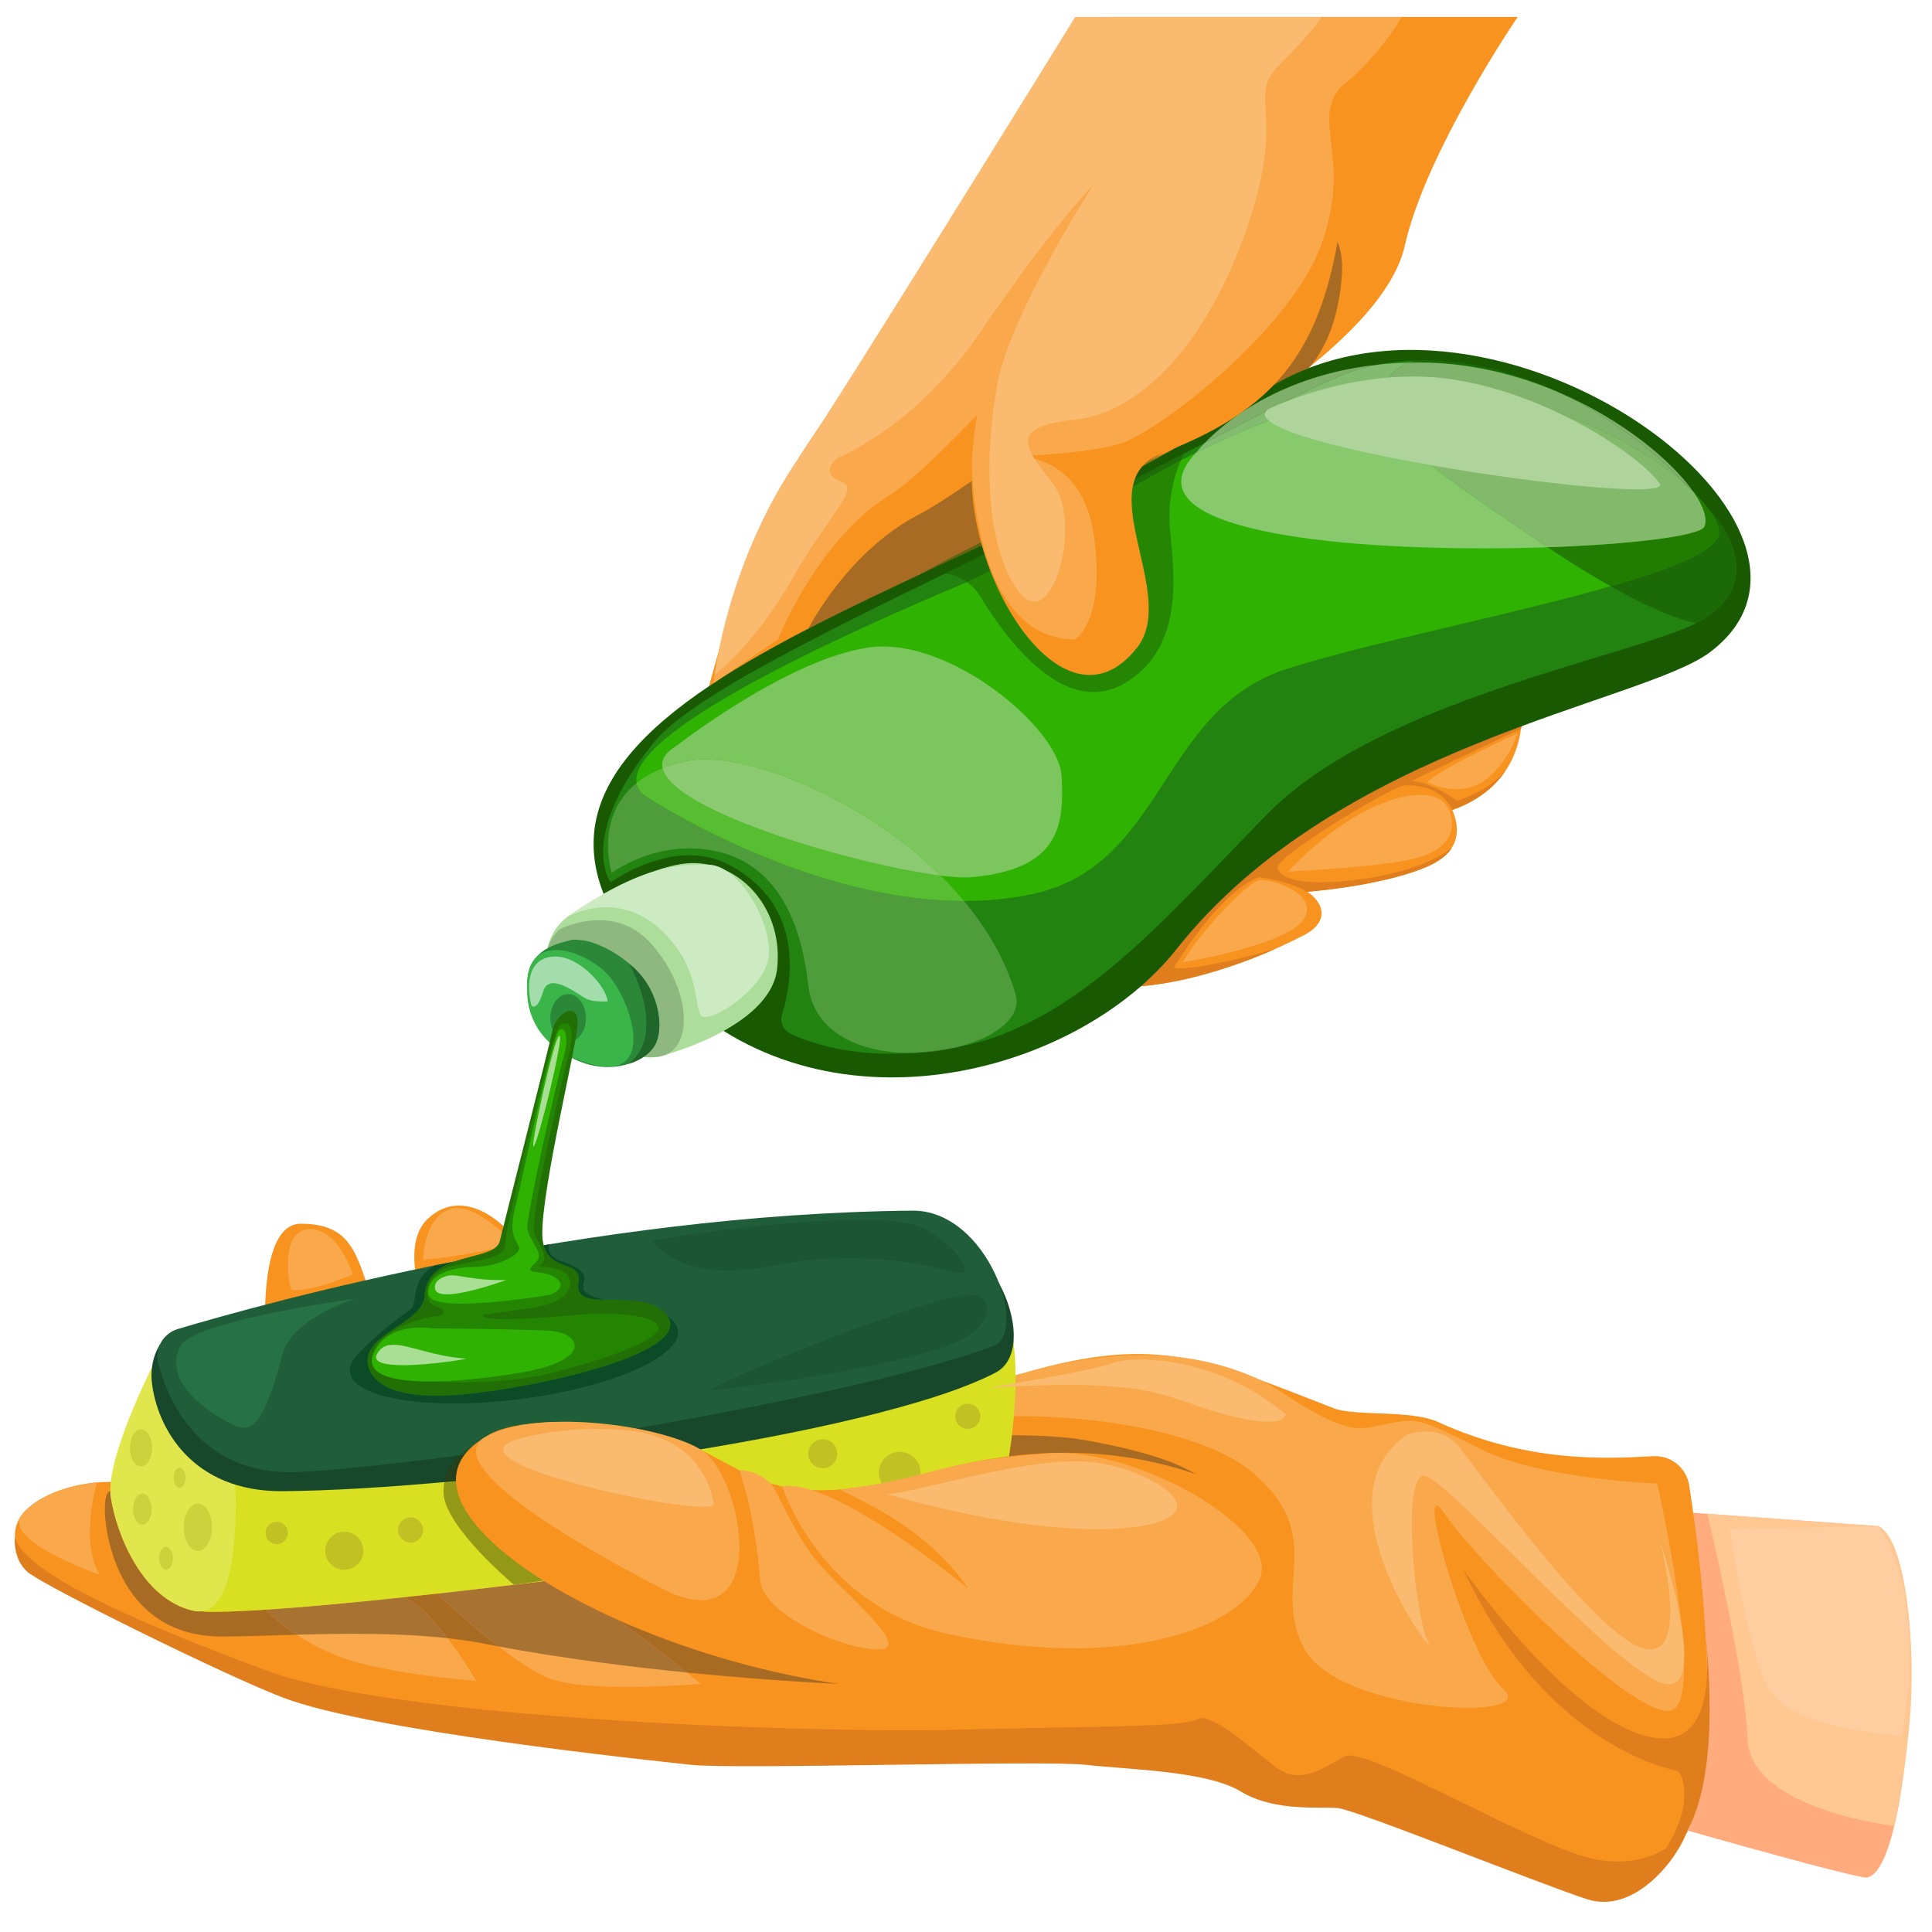 <svg xmlns="http://www.w3.org/2000/svg" xmlns:xlink="http://www.w3.org/1999/xlink" width="512" zoomAndPan="magnify" viewBox="0 0 384 384" height="512" preserveAspectRatio="xMidYMid meet" version="1.0"><defs><clipPath id="a8c41d6eaa"><path d="M 136 3.359 L 302 3.359 L 302 156 L 136 156 Z M 136 3.359 " clip-rule="nonzero"/></clipPath><clipPath id="20af0fdb5f"><path d="M 220.344 89.336 L 233.148 89.336 L 233.148 96.289 L 220.344 96.289 Z M 220.344 89.336 " clip-rule="nonzero"/></clipPath><clipPath id="6e7fbec544"><path d="M 220.414 96.215 C 223.238 94.59 225.957 93.012 228.52 91.508 C 230.258 90.688 231.809 89.957 233.121 89.34 C 229.027 91.688 224.77 93.977 220.414 96.215 " clip-rule="nonzero"/></clipPath><clipPath id="867dd1788f"><path d="M 141 3.359 L 279 3.359 L 279 136 L 141 136 Z M 141 3.359 " clip-rule="nonzero"/></clipPath><clipPath id="38c237c426"><path d="M 142 3.359 L 263 3.359 L 263 135 L 142 135 Z M 142 3.359 " clip-rule="nonzero"/></clipPath></defs><g clip-path="url(#a8c41d6eaa)"><path fill="#f7931e" d="M 136.414 155.625 C 136.414 155.625 142.188 126.426 150.488 107.66 C 158.789 88.895 183.332 56.414 196.324 36.93 C 209.316 17.441 219.57 3.367 219.57 3.367 L 301.652 3.367 C 301.652 3.367 283.422 30.074 279.211 48.836 C 275 67.602 239.27 87.453 232.773 91.062 C 226.277 94.672 136.414 155.625 136.414 155.625 " fill-opacity="1" fill-rule="nonzero"/></g><path fill="#f7931e" d="M 208.957 195.355 C 208.957 195.355 229.605 201.07 259.121 185.906 C 268.453 181.113 257.918 172.258 244.508 174.789 C 238.871 175.855 208.957 195.355 208.957 195.355 " fill-opacity="1" fill-rule="nonzero"/><path fill="#aa9072" d="M 259.941 73.23 C 260.086 73.113 260.227 73 260.371 72.887 C 260.293 72.977 260.219 73.066 260.141 73.152 C 260.074 73.18 260.008 73.203 259.941 73.23 " fill-opacity="1" fill-rule="nonzero"/><path fill="#a86b23" d="M 160.652 124.949 C 160.695 124.863 168.57 109.449 182.668 102.25 C 196.805 95.031 258.695 45.473 258.695 45.473 C 258.695 45.473 259.781 45.035 261.156 45.035 C 264.129 45.035 268.457 47.062 266.035 59.906 C 264.898 65.914 262.758 70.047 260.371 72.887 C 260.227 73 260.086 73.117 259.941 73.23 C 256.172 74.703 252.543 76.648 249.121 79.121 C 249.121 79.121 240.535 84.461 228.52 91.508 C 215.297 97.758 191.43 109.176 182.594 114.277 C 174.996 117.828 167.586 121.359 160.652 124.949 " fill-opacity="1" fill-rule="nonzero"/><path fill="#f7931e" d="M 285.707 156.383 C 285.707 156.383 296.258 167.797 282.461 172.738 C 261.641 180.199 233.855 177.07 233.855 177.07 C 233.855 177.07 257.195 166.246 269.949 159.75 C 282.699 153.254 285.707 156.383 285.707 156.383 " fill-opacity="1" fill-rule="nonzero"/><path fill="#f7931e" d="M 302.43 141.703 C 302.43 141.703 304.352 162.879 275.723 162.875 C 257.117 162.875 255.992 158.066 255.992 158.066 C 255.992 158.066 283.902 136.652 302.43 141.703 " fill-opacity="1" fill-rule="nonzero"/><path fill="#e07e1e" d="M 231.441 195.375 C 231.441 195.375 241.617 177.242 250.367 174.344 C 250.367 174.344 256.812 175.293 259.77 177.25 C 259.77 177.25 285.016 175.27 288.586 168.445 C 288.586 168.445 283.508 173.27 268.863 174.953 C 258.758 176.117 254.516 174.695 253.887 172.531 C 253.258 170.363 276.934 156.125 279.227 156.094 C 281.512 156.066 286.516 156.379 288.652 160.98 C 288.652 160.98 295.492 158.945 299.34 153.055 C 299.34 153.055 296.637 156.832 289.562 159.18 C 289.562 159.18 285.062 155.629 280.613 155.176 L 302.309 144.809 C 302.309 144.809 302.934 143.301 302.453 142.758 C 301.977 142.215 242.246 164.25 225.645 196.168 C 225.645 196.168 228.844 195.852 231.441 195.375 " fill-opacity="1" fill-rule="nonzero"/><path fill="#185901" d="M 249.121 79.121 C 193.18 119.57 76.281 139.059 133.223 196.41 C 163.457 226.863 213.805 213.984 233.855 188.637 C 266.031 147.961 326.422 139.672 339.809 129.676 C 373.637 104.414 293.727 46.867 249.121 79.121 " fill-opacity="1" fill-rule="nonzero"/><path fill="#ffab7e" d="M 373.406 303.34 L 303.75 298.316 L 285.828 349.57 C 285.828 349.57 361.379 371.703 370.52 373.148 C 379.664 374.594 383.992 309.559 373.406 303.34 " fill-opacity="1" fill-rule="nonzero"/><path fill="#f7931e" d="M 53.48 275.469 C 53.48 275.469 49.305 243.223 59.82 243.223 C 78.445 243.223 65.848 264.328 92.25 280.547 C 121.535 298.539 57.602 292.059 53.48 275.469 " fill-opacity="1" fill-rule="nonzero"/><path fill="#f7931e" d="M 88.238 269.113 C 88.238 269.113 77.406 249.27 85.102 242.168 C 92.715 235.145 102.652 243.918 106.531 252.832 C 110.406 261.75 122.422 269.113 122.422 269.113 C 122.422 269.113 107.039 282.656 88.238 269.113 " fill-opacity="1" fill-rule="nonzero"/><path fill="#f7931e" d="M 145.074 275.09 C 145.074 275.09 185.32 278.191 203.543 272.887 C 230.609 265.004 240.773 270.539 265.105 279.906 C 269.395 281.559 280.344 280.141 285.828 282.641 C 303.508 290.715 318.906 289.98 328.566 289.426 C 332.086 289.223 335.188 291.723 335.738 295.207 C 338.848 315.023 346.566 376.727 321.438 373.172 C 302.016 370.426 288.75 363.086 270.547 356.418 C 266.75 355.027 257.43 355.301 253.707 354.246 C 246.309 352.145 238.887 347.168 231.816 347.422 C 204.129 348.41 97.336 339.969 83.988 332.324 C 70.641 324.68 145.074 275.09 145.074 275.09 " fill-opacity="1" fill-rule="nonzero"/><path fill="#f7931e" d="M 6.738 311.414 C 2.863 309.406 1.734 304.352 4.445 300.934 C 7.02 297.688 15.09 293.301 27.18 294.855 C 53.133 298.195 60.586 302.895 116.621 288.078 C 172.652 273.266 215.23 344.93 195.324 346.352 C 154.812 349.246 73.617 344.52 40.316 329.121 C 27.816 323.34 13.293 314.816 6.738 311.414 " fill-opacity="1" fill-rule="nonzero"/><path fill="#f9a94b" d="M 86.73 316.609 C 86.73 316.609 101.523 330.809 109.465 333.691 C 117.406 336.574 139.281 334.668 139.281 334.668 C 139.281 334.668 114.48 313.965 106.199 313.004 C 97.918 312.039 86.73 316.609 86.73 316.609 " fill-opacity="1" fill-rule="nonzero"/><path fill="#f9a94b" d="M 52.77 319.934 C 52.77 319.934 58.66 326.234 68.426 329.602 C 78.188 332.973 94.613 334.051 94.613 334.051 C 94.613 334.051 86.129 319.258 80.008 317.484 C 76.273 316.402 52.77 319.934 52.77 319.934 " fill-opacity="1" fill-rule="nonzero"/><path fill="#f9a94b" d="M 187.832 275.387 C 188.598 275.086 194.141 275.539 203.07 273.016 C 218.594 268.621 235.363 267.094 250.793 274.422 C 255.008 276.422 261.008 281.672 267.961 283.562 C 272.469 284.793 277.355 281.574 282.34 282.641 C 285.031 283.219 292.035 286.855 294.488 288.102 C 306.098 293.996 329.375 294.855 329.375 294.855 C 329.375 294.855 338.699 335.617 332.715 339.707 C 326.73 343.797 293.285 310.113 287.031 300.73 C 280.773 291.348 291.363 329.207 298.82 335.746 C 306.281 342.281 266.301 340.469 259.324 327.828 C 252.348 315.191 264.262 305.543 248.82 292.551 C 239.668 284.852 215.574 279.559 186.941 282.086 C 176.836 282.977 187.832 275.387 187.832 275.387 " fill-opacity="1" fill-rule="nonzero"/><path fill="#a86b23" d="M 195.414 325.848 C 191.598 319.109 185.688 311.648 178.172 305.027 C 190.215 303.344 197.906 302.223 197.906 302.223 C 197.906 302.223 199.977 294.656 201.121 285.242 C 207.195 285.324 211.992 285.609 215.09 286.148 C 270.469 295.766 228.238 314.691 195.414 325.848 " fill-opacity="1" fill-rule="nonzero"/><path fill="#a86b23" d="M 166.469 334.668 C 166.469 334.668 153.656 334.137 136.539 332.43 C 130.828 327.828 117.547 317.473 109.688 314.074 C 134.926 310.988 160.984 307.434 178.172 305.027 C 185.688 311.648 191.598 319.109 195.414 325.848 C 179.891 331.129 166.469 334.668 166.469 334.668 M 99.062 327.234 C 98.156 327.066 97.254 326.895 96.355 326.715 C 94 326.25 91.531 325.887 88.988 325.609 C 86.211 321.949 82.855 318.309 80.008 317.484 C 82.25 317.246 84.543 317 86.867 316.742 C 87.793 317.621 93.25 322.758 99.062 327.234 M 44.137 325.273 C 24.066 325.273 21.113 305.719 20.867 301.031 C 20.633 296.562 21.809 296.336 21.922 296.324 C 21.93 296.781 21.961 297.215 22.023 297.613 C 23.176 305.07 28.305 317.887 38.418 320.152 C 38.812 320.242 39.188 320.285 39.547 320.285 C 39.719 320.285 39.883 320.273 40.047 320.258 C 40.629 320.336 41.238 320.379 41.875 320.379 C 41.895 320.379 41.91 320.379 41.93 320.379 C 44.852 320.367 48.52 320.211 52.77 319.934 C 52.777 319.941 54.988 322.305 58.945 324.91 C 53.375 325.059 48.305 325.254 44.262 325.273 C 44.219 325.273 44.18 325.273 44.137 325.273 " fill-opacity="1" fill-rule="nonzero"/><path fill="#a87233" d="M 136.539 332.43 C 125.117 331.285 111.785 329.621 99.062 327.234 C 93.25 322.758 87.793 317.621 86.867 316.742 C 94.207 315.93 101.91 315.023 109.688 314.074 C 117.547 317.473 130.828 327.828 136.539 332.43 " fill-opacity="1" fill-rule="nonzero"/><path fill="#a87233" d="M 88.988 325.605 C 82.945 324.938 76.492 324.73 70.219 324.73 C 66.344 324.73 62.539 324.812 58.945 324.91 C 54.988 322.305 52.777 319.941 52.77 319.934 C 60.305 319.445 69.676 318.578 80.008 317.484 C 82.855 318.309 86.211 321.949 88.988 325.605 " fill-opacity="1" fill-rule="nonzero"/><path fill="#d9e021" d="M 197.906 302.223 C 197.906 302.223 210.801 255.168 190.004 249.77 C 124.508 232.77 29.738 277.355 29.738 277.355 C 29.738 277.355 21.395 320.453 41.93 320.379 C 74.27 320.262 197.906 302.223 197.906 302.223 " fill-opacity="1" fill-rule="nonzero"/><path fill="#e1e64d" d="M 30.195 271.785 C 30.195 271.785 20.867 290.16 22.02 297.613 C 23.176 305.07 28.301 317.887 38.418 320.152 C 48.531 322.418 46.73 294.508 46.73 294.508 C 46.73 294.508 30.488 284.07 30.195 271.785 " fill-opacity="1" fill-rule="nonzero"/><path fill="#18482c" d="M 31.77 267.277 C 31.77 267.277 106.492 244.391 182.477 243.676 C 197.363 243.535 207.172 267.988 197.852 272.836 C 173.508 285.504 93.309 296.113 56.145 296.383 C 38.098 296.512 31.199 283.695 30.188 274.777 C 29.672 270.234 31.77 267.277 31.77 267.277 " fill-opacity="1" fill-rule="nonzero"/><path fill="#1f5e39" d="M 31.473 271.113 C 30.656 268.125 32.371 265.035 35.336 264.152 C 53.199 258.824 116.91 241.23 181.359 240.625 C 196.246 240.48 204.68 264.793 197.352 267.566 C 171.688 277.277 94.734 290.383 60.082 292.543 C 40.445 293.766 33.707 279.316 31.473 271.113 " fill-opacity="1" fill-rule="nonzero"/><path fill="#939816" d="M 102.148 314.98 C 102.148 314.98 88.535 303.617 88.172 296.871 C 88.129 296.047 88.184 295.285 88.316 294.574 C 92.48 294.199 96.777 293.77 101.148 293.289 L 123.301 312.012 L 102.148 314.98 " fill-opacity="1" fill-rule="nonzero"/><path fill="#25411c" d="M 88.316 294.574 C 88.754 292.184 90.051 290.441 91.301 289.258 C 92.742 289.066 94.203 288.871 95.676 288.664 L 101.148 293.289 C 96.777 293.77 92.48 294.199 88.316 294.574 " fill-opacity="1" fill-rule="nonzero"/><path fill="#294e24" d="M 91.301 289.262 C 92.719 287.926 94.078 287.316 94.078 287.316 L 95.676 288.664 C 94.203 288.871 92.742 289.066 91.301 289.262 " fill-opacity="1" fill-rule="nonzero"/><path fill="#f7931e" d="M 96.805 285.422 C 96.805 285.422 102.32 280.879 122.676 283.41 C 150.551 286.879 144.965 303.586 185.836 292.379 C 226.707 281.176 250.793 299.477 250.793 299.477 C 250.793 299.477 201.973 335.383 200.008 335.609 C 143.449 342.051 68.496 301.59 96.805 285.422 " fill-opacity="1" fill-rule="nonzero"/><path fill="#c1c123" d="M 72.215 308.223 C 72.215 310.316 70.516 312.012 68.426 312.012 C 66.332 312.012 64.633 310.316 64.633 308.223 C 64.633 306.129 66.332 304.434 68.426 304.434 C 70.516 304.434 72.215 306.129 72.215 308.223 " fill-opacity="1" fill-rule="nonzero"/><path fill="#c1c123" d="M 84.102 304.094 C 84.102 305.477 82.984 306.594 81.602 306.594 C 80.219 306.594 79.102 305.477 79.102 304.094 C 79.102 302.715 80.219 301.594 81.602 301.594 C 82.984 301.594 84.102 302.715 84.102 304.094 " fill-opacity="1" fill-rule="nonzero"/><path fill="#c1c123" d="M 194.855 281.5 C 194.855 282.883 193.734 284.004 192.352 284.004 C 190.973 284.004 189.852 282.883 189.852 281.5 C 189.852 280.121 190.973 279 192.352 279 C 193.734 279 194.855 280.121 194.855 281.5 " fill-opacity="1" fill-rule="nonzero"/><path fill="#c1c123" d="M 182.965 292.723 C 182.965 295.016 181.109 296.875 178.816 296.875 C 176.527 296.875 174.668 295.016 174.668 292.723 C 174.668 290.434 176.527 288.574 178.816 288.574 C 181.109 288.574 182.965 290.434 182.965 292.723 " fill-opacity="1" fill-rule="nonzero"/><path fill="#c1c123" d="M 166.406 288.941 C 166.406 290.531 165.121 291.82 163.531 291.82 C 161.941 291.82 160.652 290.531 160.652 288.941 C 160.652 287.352 161.941 286.062 163.531 286.062 C 165.121 286.062 166.406 287.352 166.406 288.941 " fill-opacity="1" fill-rule="nonzero"/><path fill="#c1c123" d="M 57.219 304.688 C 57.219 305.914 56.223 306.91 54.996 306.91 C 53.766 306.91 52.77 305.914 52.77 304.688 C 52.77 303.457 53.766 302.461 54.996 302.461 C 56.223 302.461 57.219 303.457 57.219 304.688 " fill-opacity="1" fill-rule="nonzero"/><path fill="#f9a94b" d="M 133.285 316.609 C 133.285 316.609 83.754 292.141 96.805 285.422 C 107.949 279.684 132.805 283.648 139.695 288.395 C 147.629 293.859 153.258 325.031 133.285 316.609 " fill-opacity="1" fill-rule="nonzero"/><path fill="#f9a94b" d="M 155.496 295.438 C 155.496 295.438 162.879 319.258 188.504 324.789 C 221.82 331.984 245.168 324.309 250.219 314.203 C 255.27 304.102 225.801 287.629 208.59 288.848 C 185.137 290.508 185.137 293.965 167.43 295.961 C 165.164 296.215 182.609 301.211 192.473 315.77 C 192.473 315.77 165.688 293.594 155.496 295.438 " fill-opacity="1" fill-rule="nonzero"/><path fill="#f9a94b" d="M 57.938 256.395 C 57.578 256.355 55.32 244.758 61.273 244.305 C 67.23 243.855 70.117 253.328 70.117 253.328 C 70.117 253.328 61.906 256.844 57.938 256.395 " fill-opacity="1" fill-rule="nonzero"/><path fill="#f9a94b" d="M 84.102 250.359 C 84.102 250.359 84.102 242.5 89.156 240.426 C 94.207 238.352 102.383 247.363 102.383 247.363 C 102.383 247.363 90.961 249.922 84.102 250.359 " fill-opacity="1" fill-rule="nonzero"/><path fill="#f9a94b" d="M 19.844 313 C 19.844 313 -0.004 306.184 4.445 300.934 C 8.895 295.68 17.859 294.75 19.277 294.656 C 19.277 294.656 15.754 306.266 19.844 313 " fill-opacity="1" fill-rule="nonzero"/><path fill="#faba6f" d="M 101.629 286.477 C 101.629 286.477 111.059 282.957 124.867 284.312 C 138.672 285.664 141.469 295.859 141.828 298.926 C 142.188 301.996 90.211 291.438 101.629 286.477 " fill-opacity="1" fill-rule="nonzero"/><path fill="#f9a94b" d="M 146.957 292.23 C 146.957 292.23 150.129 300.973 151.09 314.086 C 151.602 321.047 168.414 328.223 174.91 327.828 C 181.406 327.438 167.168 316.23 162.16 310.039 C 157.828 304.684 153.703 294.992 153.258 294.855 C 152.812 294.719 150.91 292.23 146.957 292.23 " fill-opacity="1" fill-rule="nonzero"/><path fill="#faba6f" d="M 176.266 296.941 C 176.266 296.941 205.004 305.703 224.473 303.617 C 243.945 301.535 229.32 292.133 217.258 290.629 C 205.191 289.121 181.293 296.941 176.266 296.941 " fill-opacity="1" fill-rule="nonzero"/><path fill="#faba6f" d="M 279.691 285.156 C 279.691 285.156 286.008 282.688 289.977 287.559 C 293.945 292.434 316.863 324.898 326.609 327.613 C 336.355 330.324 329.855 306.07 329.855 306.07 C 329.855 306.07 340.145 336.488 330.938 334.668 C 321.738 332.852 288.172 294.418 283.301 293.336 C 278.426 292.25 281.137 321.121 283.84 326.355 C 286.551 331.586 260.746 297.906 279.691 285.156 " fill-opacity="1" fill-rule="nonzero"/><path fill="#faba6f" d="M 196.504 275.832 C 196.504 275.832 216.539 272.574 221.043 270.957 C 225.555 269.34 241.617 269.516 255.512 281.062 C 255.512 281.062 255.871 284.492 243.242 281.062 C 230.609 277.637 230.059 273.812 196.504 275.832 " fill-opacity="1" fill-rule="nonzero"/><path fill="#e07e1e" d="M 2.957 305.398 C 2.957 305.398 2.398 309.805 5.527 312.484 C 8.656 315.168 44.238 332.785 56.113 337.363 C 73.438 344.039 128.473 349.812 137.375 350.773 C 146.277 351.734 207.152 349.812 215.812 350.773 C 224.477 351.734 239.871 351.977 246.609 356.066 C 253.348 360.156 262.25 359.047 265.859 359.363 C 269.465 359.676 305.797 374.352 315.422 377.48 C 325.047 380.605 333.613 369.188 335.367 363.832 C 335.367 363.832 327.934 373.871 312.777 368.336 C 297.617 362.805 271.152 347.164 267.301 349.09 C 263.453 351.016 258.641 355.105 253.586 351.254 C 248.535 347.406 240.594 340.098 237.949 341.707 C 235.301 343.316 218.219 343.074 189.828 343.797 C 161.438 344.52 78.668 341.707 52.914 332.008 C 41.168 327.586 4.48 314.156 2.957 305.398 " fill-opacity="1" fill-rule="nonzero"/><path fill="#228310" d="M 341.887 103.934 C 341.887 103.934 352.812 117.812 334.719 124.949 C 316.625 132.082 272.688 140.602 251.902 161.793 C 231.117 182.984 213.848 203.758 190.086 208.168 C 172.582 211.422 161.602 207.625 157.039 205.402 C 155.656 204.73 154.969 203.152 155.426 201.684 C 157.266 195.754 160.363 179.992 144.836 171.855 C 133.957 166.152 121.375 175.387 121.375 175.387 C 121.375 175.387 114.562 166.516 129.918 147.598 C 138.219 137.375 171.281 122.18 203.719 106.219 C 230.379 93.102 255.18 79.418 266.031 74.84 C 286.188 66.332 318.309 74.34 341.887 103.934 " fill-opacity="1" fill-rule="nonzero"/><path fill="#2fb202" d="M 127.934 157.988 C 127.934 157.988 168.879 185.379 205.113 177.723 C 231.496 172.148 230.492 141.223 255.512 133.043 C 280.535 124.863 342.594 114.758 341.652 105.617 C 340.719 96.473 308.957 73.617 274.457 77.949 C 239.957 82.281 211.762 107.477 190.73 116.324 C 168.66 125.605 117.137 148.52 127.934 157.988 " fill-opacity="1" fill-rule="nonzero"/><g clip-path="url(#20af0fdb5f)"><g clip-path="url(#6e7fbec544)"><path fill="#8a7710" d="M 220.414 89.34 L 233.121 89.34 L 233.121 96.215 L 220.414 96.215 " fill-opacity="1" fill-rule="nonzero"/></g></g><path fill="#616212" d="M 182.594 114.277 C 191.43 109.176 215.293 97.758 228.52 91.508 C 225.957 93.012 223.238 94.59 220.414 96.215 C 208.172 102.508 195.129 108.418 182.594 114.277 " fill-opacity="1" fill-rule="nonzero"/><path fill="#185901" d="M 182.594 114.277 C 195.129 108.418 208.172 102.508 220.414 96.215 C 224.77 93.977 229.027 91.688 233.121 89.34 C 235.949 88.008 237.652 87.215 237.652 87.215 C 236.887 87.797 236.098 88.805 235.371 90.137 C 225.742 95.121 214.895 100.719 203.723 106.219 C 198.402 108.836 193.066 111.434 187.824 113.992 C 187.176 113.895 186.551 113.859 185.973 113.859 C 184.016 113.859 182.594 114.277 182.594 114.277 " fill-opacity="1" fill-rule="nonzero"/><path fill="#1d6e09" d="M 192.195 115.684 C 190.785 114.688 189.25 114.199 187.824 113.988 C 193.066 111.434 198.402 108.836 203.723 106.219 C 214.895 100.723 225.742 95.125 235.371 90.137 C 235.137 90.57 234.91 91.035 234.688 91.531 C 218.383 100.082 204.168 110.316 192.195 115.684 " fill-opacity="1" fill-rule="nonzero"/><path fill="#248602" d="M 217.363 137.551 C 207.23 137.551 198.293 124.23 194.879 118.605 C 194.105 117.332 193.184 116.383 192.199 115.684 C 204.168 110.316 218.383 100.082 234.688 91.531 C 233.191 94.914 232.152 99.688 232.512 104.652 C 233.094 112.594 236.023 128.473 223.512 135.812 C 221.438 137.027 219.379 137.551 217.363 137.551 " fill-opacity="1" fill-rule="nonzero"/><path fill="#7cc65e" d="M 191.848 174.395 C 190.531 174.395 188.875 174.27 186.961 174.031 C 172.426 159.676 151.812 150.93 140.094 150.93 C 138.773 150.93 137.566 151.043 136.496 151.27 C 134.699 151.648 133.105 152.129 131.688 152.691 C 131.336 151.125 132.141 149.625 134.43 148.258 C 134.43 148.258 156.383 131.117 172.504 128.711 C 173.473 128.566 174.461 128.5 175.465 128.5 C 191.176 128.5 210.547 145.395 211 154.215 C 211.484 163.598 211.02 172.738 193.156 174.344 C 192.766 174.379 192.328 174.395 191.848 174.395 " fill-opacity="1" fill-rule="nonzero"/><path fill="#185901" d="M 340.562 124.273 C 339.625 124.273 338.496 124.156 337.145 123.867 C 351.785 116.504 341.887 103.93 341.887 103.93 C 341.094 102.934 340.289 101.957 339.473 101.008 C 338.688 99.961 337.707 98.855 336.547 97.715 C 332.227 91.535 322.465 83.379 309.711 77.938 C 300.527 73.668 291.336 71.633 282.93 71.633 C 282.469 71.633 282.012 71.637 281.555 71.652 C 282.664 71.406 283.879 71.293 285.191 71.293 C 291.27 71.293 299.445 73.707 309.105 76.625 C 326.43 81.859 354.504 110.547 345.156 121.914 C 345.156 121.914 344.746 124.273 340.562 124.273 " fill-opacity="1" fill-rule="nonzero"/><path fill="#1c6907" d="M 337.145 123.867 C 333.434 123.074 328.02 120.992 320.117 116.531 C 332.887 112.859 342.02 109.164 341.656 105.617 C 341.52 104.316 340.766 102.742 339.469 101.012 C 340.285 101.961 341.09 102.934 341.887 103.934 C 341.887 103.934 351.781 116.504 337.145 123.867 M 309.711 77.941 C 301.605 74.48 292.289 72.117 282.398 72.055 C 282.234 72.055 282.074 72.055 281.91 72.055 C 281.297 72.055 280.684 72.062 280.086 72.074 C 280.555 71.906 281.043 71.766 281.555 71.652 C 282.012 71.641 282.469 71.633 282.926 71.633 C 291.332 71.633 300.523 73.672 309.711 77.941 " fill-opacity="1" fill-rule="nonzero"/><path fill="#217c01" d="M 320.117 116.531 C 316.488 114.48 312.336 111.93 307.586 108.773 C 324.551 108.184 337.98 106.496 338.762 104.656 C 339.41 103.113 338.59 100.637 336.547 97.715 C 337.707 98.852 338.688 99.961 339.473 101.012 C 340.766 102.742 341.523 104.316 341.656 105.617 C 342.02 109.164 332.891 112.859 320.117 116.531 " fill-opacity="1" fill-rule="nonzero"/><path fill="#80ae6b" d="M 239.465 88.02 C 243.25 84.086 254.246 74.602 273.859 72.48 C 271.098 73.016 268.477 73.809 266.031 74.836 C 260.387 77.219 250.965 82.07 239.465 88.02 " fill-opacity="1" fill-rule="nonzero"/><path fill="#83bb70" d="M 237.719 89.98 C 237.793 89.898 237.867 89.816 237.949 89.738 C 237.949 89.738 238.445 89.082 239.465 88.02 C 250.961 82.07 260.387 77.223 266.031 74.84 C 268.477 73.805 271.098 73.016 273.859 72.48 C 275.844 72.266 277.922 72.125 280.086 72.078 C 277.844 72.895 276.125 74.402 275 76.805 C 274.828 77.176 274.695 77.551 274.605 77.93 C 274.559 77.938 274.508 77.941 274.457 77.949 C 261.273 79.605 249.012 84.305 237.719 89.98 " fill-opacity="1" fill-rule="nonzero"/><path fill="#87c96c" d="M 294.664 108.996 C 261.469 108.996 223.895 104.566 237.715 89.977 C 249.012 84.305 261.273 79.605 274.453 77.949 C 274.508 77.945 274.555 77.938 274.605 77.93 C 272.762 85.727 288.145 95.539 304.594 106.758 C 305.617 107.457 306.609 108.129 307.586 108.773 C 303.445 108.918 299.09 108.996 294.664 108.996 " fill-opacity="1" fill-rule="nonzero"/><path fill="#80ae6b" d="M 336.547 97.715 C 336.453 97.625 336.359 97.531 336.266 97.441 C 327.938 88.613 318.828 82.176 309.711 77.938 C 322.465 83.379 332.23 91.535 336.547 97.715 " fill-opacity="1" fill-rule="nonzero"/><path fill="#81b36d" d="M 336.262 97.441 C 326.84 88.375 306.195 77.41 283.188 77.41 C 280.355 77.41 277.496 77.574 274.605 77.93 C 274.695 77.551 274.828 77.176 275 76.809 C 276.125 74.402 277.848 72.895 280.086 72.074 C 280.688 72.062 281.297 72.055 281.91 72.055 C 282.074 72.055 282.234 72.055 282.398 72.055 C 292.289 72.117 301.605 74.48 309.711 77.941 C 318.832 82.176 327.938 88.609 336.262 97.441 " fill-opacity="1" fill-rule="nonzero"/><path fill="#83b96b" d="M 307.586 108.773 C 306.613 108.125 305.617 107.457 304.594 106.758 C 288.148 95.539 272.762 85.727 274.605 77.93 C 277.492 77.574 280.355 77.406 283.188 77.406 C 306.199 77.406 326.84 88.375 336.262 97.441 C 336.359 97.531 336.453 97.625 336.547 97.715 C 338.586 100.637 339.41 103.113 338.762 104.652 C 337.98 106.496 324.551 108.18 307.586 108.773 " fill-opacity="1" fill-rule="nonzero"/><path fill="#f7931e" d="M 226.008 43.066 C 226.008 43.066 196.504 67.848 193.438 90.219 C 190.367 112.594 211.121 147.719 226.008 128.711 C 234.395 118.008 216.113 95.832 230.945 90.082 C 250.93 82.332 261.285 72.418 265.617 49.32 C 269.949 26.223 239.332 30.074 226.008 43.066 " fill-opacity="1" fill-rule="nonzero"/><path fill="#e07e1e" d="M 290.879 312.012 C 290.879 312.012 304.234 331.008 317.227 340.051 C 330.219 349.09 341.25 348.711 339.031 325.664 C 339.031 325.664 342.32 351.512 335.367 363.832 C 335.367 363.832 336.25 364.168 331.066 367.457 C 331.066 367.457 334.348 362.621 334.719 357.93 C 335.09 353.238 333.469 351.977 333.469 351.977 C 333.469 351.977 307.664 348.012 290.879 312.012 " fill-opacity="1" fill-rule="nonzero"/><path fill="#ffc792" d="M 339.328 300.883 C 339.328 300.883 346.805 331.766 347.352 345.723 C 347.902 359.676 376.516 362.918 376.516 362.918 C 376.516 362.918 378.633 353.406 379.602 341.707 C 380.836 326.812 378.867 306.191 373.406 303.34 L 339.328 300.883 " fill-opacity="1" fill-rule="nonzero"/><g clip-path="url(#867dd1788f)"><path fill="#f9a94b" d="M 154.594 127.086 C 154.594 127.086 162.641 107.059 176.836 98.398 C 191.031 89.738 239.148 29.832 254.789 24.059 C 270.43 18.285 278.609 3.367 278.609 3.367 L 219.57 3.367 C 219.57 3.367 187.324 49.441 175.805 66.52 C 164.281 83.598 146.758 102.25 141.785 135.809 L 154.594 127.086 " fill-opacity="1" fill-rule="nonzero"/></g><path fill="#f9a94b" d="M 213.699 127.086 C 213.699 127.086 219.781 123.539 217.438 106.578 C 215.09 89.617 201.375 90.699 201.375 90.699 C 201.375 90.699 215.453 90.34 222.672 88.172 C 229.887 86.008 256.477 65.797 262.668 48.477 C 268.863 31.152 260.328 23.852 266.742 17.027 C 266.742 17.027 226.641 25.02 211.844 41.621 C 197.047 58.219 192.875 86.23 193.172 93.195 C 193.465 100.164 195.703 127.023 213.699 127.086 " fill-opacity="1" fill-rule="nonzero"/><g clip-path="url(#38c237c426)"><path fill="#faba6f" d="M 167.09 90.699 C 167.09 90.699 182.246 84.711 195.242 65.438 C 208.234 46.168 217.438 36.543 217.438 36.543 C 217.438 36.543 200.914 62.117 198.258 76.23 C 195.602 90.34 195.789 108.648 202.457 117.539 C 209.129 126.426 215.289 103.691 209.234 96.113 C 203.18 88.535 200.754 84.762 213.699 83.398 C 226.641 82.039 239.992 68.301 247.934 45.035 C 255.875 21.773 247.57 19.605 254.43 12.75 C 261.285 5.895 262.672 3.367 262.672 3.367 L 213.699 3.367 C 213.699 3.367 166.578 79.691 159.062 90.527 C 144.578 111.398 142.051 134.156 142.051 134.156 C 142.051 134.156 150.488 127.512 157.348 115.238 C 164.203 102.969 171.242 96.957 167.27 95.75 C 163.301 94.551 165.145 91.613 167.09 90.699 " fill-opacity="1" fill-rule="nonzero"/></g><path fill="#f9a94b" d="M 255.992 173.219 C 255.992 173.219 263.09 165.398 271.633 161.07 C 280.176 156.738 286.652 157.164 288.105 161.16 C 289.562 165.16 288.02 169.492 279.227 171.055 C 270.43 172.621 255.992 173.219 255.992 173.219 " fill-opacity="1" fill-rule="nonzero"/><path fill="#0b4c27" d="M 90.23 278.953 C 78.523 278.953 70.043 276.629 69.547 272.727 C 69.395 271.551 69.984 270.332 71.191 269.121 C 71.191 269.121 74.75 265.066 81.496 260.312 C 83.352 259.004 81.195 254.449 86.434 251.504 C 86.438 251.504 86.434 251.504 86.438 251.504 L 90.047 250.836 C 87.121 251.941 84.582 253.742 84.355 257.668 C 84.055 262.742 73.316 264.898 73.074 270.227 C 73.074 270.227 72.039 277.406 86.816 277.406 C 87.137 277.406 87.465 277.402 87.801 277.395 C 100.781 277.125 138.188 269.637 132.672 261.609 C 133.891 262.422 134.617 263.367 134.754 264.43 C 135.422 269.68 121.367 275.793 103.359 278.086 C 98.727 278.676 94.285 278.953 90.23 278.953 " fill-opacity="1" fill-rule="nonzero"/><path fill="#0b4c27" d="M 120.113 258.352 C 116.883 258.273 114.5 257.867 114.961 255.082 C 115.773 250.133 109.645 253.129 108.062 247.52 L 109.145 247.32 C 109.141 247.328 108.27 249.547 111.633 250.691 C 115 251.832 116.504 252.977 116.082 254.66 C 115.766 255.934 115.273 257.207 120.113 258.352 " fill-opacity="1" fill-rule="nonzero"/><path fill="#f9a94b" d="M 283.703 155.477 C 283.703 155.477 289.559 158.594 294.547 155.477 C 299.531 152.359 301.652 145.727 301.652 145.727 C 301.652 145.727 286.094 152.777 283.703 155.477 " fill-opacity="1" fill-rule="nonzero"/><path fill="#f9a94b" d="M 235.059 191.266 C 235.059 191.266 255.391 188.016 259 182.844 C 262.609 177.672 252.504 174.426 250.098 175.023 C 247.691 175.625 238.309 185.488 235.059 191.266 " fill-opacity="1" fill-rule="nonzero"/><path fill="#e07e1e" d="M 253.363 188.66 C 253.363 188.66 240.113 194.762 227.961 195.902 L 233.301 192.281 C 233.301 192.281 235.453 193.633 253.363 188.66 " fill-opacity="1" fill-rule="nonzero"/><path fill="#afd49b" d="M 252.082 81.316 C 252.082 81.316 270.203 72.297 289.562 75.543 C 308.926 78.789 326.43 91.062 329.859 96.113 C 333.285 101.168 242.844 88.234 252.082 81.316 " fill-opacity="1" fill-rule="nonzero"/><path fill="#acdd9a" d="M 109.137 187.316 C 109.844 185.066 111.336 183.145 113.312 181.859 C 117.785 178.949 129.598 171.754 137.395 171.551 C 147.234 171.293 155.801 180.746 154.453 192.578 C 153.094 204.492 130.977 210.02 130.977 210.02 C 130.977 210.02 120.832 212.559 110.914 197.594 C 109.172 194.965 107.906 191.242 109.137 187.316 " fill-opacity="1" fill-rule="nonzero"/><path fill="#a9c3a0" d="M 130.977 210.02 C 130.977 210.02 131.488 209.891 132.352 209.633 C 131.93 209.816 131.473 209.945 130.977 210.02 M 108.84 188.453 C 108.848 188.43 108.855 188.406 108.863 188.383 C 108.855 188.402 108.855 188.426 108.848 188.449 C 108.848 188.449 108.844 188.449 108.84 188.453 " fill-opacity="1" fill-rule="nonzero"/><path fill="#8fb880" d="M 129.379 210.129 C 128.859 210.129 128.332 210.094 127.797 210.031 C 129.957 208.492 131.297 206.125 131.051 203.055 C 130.121 191.41 118.203 186.988 115.754 186.875 C 115.551 186.863 114.449 186.742 113.992 186.742 C 113.918 186.742 113.859 186.746 113.828 186.754 C 112.469 187.074 110.559 187.5 108.848 188.449 C 108.852 188.426 108.855 188.402 108.863 188.383 C 109.277 187.066 110.031 185.828 111.191 184.727 C 111.191 184.727 114.676 182.891 119.07 182.891 C 122.414 182.891 126.289 183.953 129.559 187.715 C 137.254 196.574 137.684 207.328 132.352 209.633 C 131.484 209.891 130.98 210.02 130.98 210.02 C 130.457 210.094 129.922 210.129 129.379 210.129 " fill-opacity="1" fill-rule="nonzero"/><path fill="#2b8838" d="M 115.754 186.875 C 115.516 186.863 114.059 186.699 113.828 186.754 C 110.805 187.469 105.066 188.684 104.832 195.078 C 104.539 203.094 109.836 209.496 116.746 211.504 C 123.652 213.512 131.621 210.184 131.051 203.055 C 130.121 191.41 118.203 186.988 115.754 186.875 " fill-opacity="1" fill-rule="nonzero"/><path fill="#39b54a" d="M 104.777 196.934 C 104.805 197.414 104.156 207.938 117.496 211.504 C 129.91 214.824 126.129 200.77 121.617 194.695 C 117.336 188.93 103.973 184.145 104.777 196.934 " fill-opacity="1" fill-rule="nonzero"/><path fill="#2b8838" d="M 116.461 202.348 C 116.461 204.969 114.875 207.098 112.922 207.098 C 110.965 207.098 109.383 204.969 109.383 202.348 C 109.383 199.723 110.965 197.594 112.922 197.594 C 114.875 197.594 116.461 199.723 116.461 202.348 " fill-opacity="1" fill-rule="nonzero"/><path fill="#227005" d="M 73.074 270.227 C 73.074 270.227 71.992 277.719 87.801 277.395 C 101.219 277.117 140.746 269.121 131.961 260.793 C 126.711 255.812 113.949 261.215 114.961 255.082 C 115.797 250 109.316 253.289 107.949 247.059 C 106.582 240.824 114.277 209.551 114.762 204.016 C 115.242 198.48 110.551 201.301 109.828 204.738 C 109.086 208.27 100.363 242.426 99.332 246.688 C 98.301 250.953 84.895 248.402 84.355 257.668 C 84.059 262.742 73.316 264.898 73.074 270.227 " fill-opacity="1" fill-rule="nonzero"/><path fill="#cdebc2" d="M 112.414 182.441 C 112.414 182.441 123.562 175.492 133.223 186.742 C 139.121 193.609 137.918 200 139.359 201.852 C 140.805 203.703 152.352 196.508 152.836 189.762 C 153.316 183.016 146.688 171.938 140.867 171.867 C 135.043 171.793 127.754 171.773 112.414 182.441 " fill-opacity="1" fill-rule="nonzero"/><path fill="#238502" d="M 96.234 261.277 C 96.234 261.277 92.906 263.242 114.52 261.355 C 121.516 260.746 130.418 261.273 130.879 263.801 C 131.344 266.328 119.812 270.418 108.867 273.062 C 97.918 275.711 73.812 275.652 73.957 270.027 C 74.098 264.402 84.805 261.637 86.551 261.637 C 88.293 261.637 89.035 260.367 86.551 259.59 C 83.754 258.719 84.066 252.836 90.52 251.473 C 96.973 250.105 99.18 250.051 100.324 247.984 C 100.473 247.711 100.578 245.141 100.926 243.672 C 103.203 234.016 109.723 204.488 111.391 203.656 C 113.316 202.691 114.453 204.336 112.922 210.129 C 111.391 215.922 105.137 242.793 106.219 245.238 C 107.301 247.684 109.465 250.086 107.18 251.652 C 107.18 251.652 108.266 251.656 110.91 252.316 C 113.555 252.973 113.805 255.441 112.684 256.883 C 111.332 258.629 108.746 259.352 107.062 259.711 C 106.23 259.891 96.234 261.277 96.234 261.277 " fill-opacity="1" fill-rule="nonzero"/><path fill="#477f31" d="M 181.625 209.266 C 184.254 209.078 187.074 208.73 190.086 208.168 C 190.09 208.168 190.09 208.168 190.094 208.168 C 187.43 208.824 184.531 209.211 181.625 209.266 " fill-opacity="1" fill-rule="nonzero"/><path fill="#4e9c3b" d="M 180.934 209.273 C 171.348 209.273 161.867 205.59 160.652 195.902 C 160.016 190.789 158.062 173.344 143.395 169.457 C 141.238 168.887 139.105 168.629 137.031 168.629 C 131.145 168.629 125.727 170.691 121.582 173.461 C 121.582 173.461 118.043 162.473 126.516 155.637 C 126.66 156.492 127.121 157.277 127.934 157.992 C 127.934 157.992 159.418 179.051 191.602 179.07 C 196.242 184.637 199.887 190.875 201.859 197.637 C 203.223 202.32 197.598 206.312 190.094 208.168 C 190.09 208.168 190.09 208.168 190.086 208.168 C 187.074 208.73 184.25 209.078 181.625 209.266 C 181.395 209.27 181.16 209.273 180.934 209.273 " fill-opacity="1" fill-rule="nonzero"/><path fill="#57bd31" d="M 191.602 179.074 C 159.418 179.051 127.934 157.992 127.934 157.992 C 127.121 157.277 126.66 156.492 126.516 155.637 C 127.898 154.523 129.598 153.52 131.688 152.691 C 133.602 161.277 170.18 171.941 186.961 174.031 C 188.59 175.645 190.145 177.324 191.602 179.074 " fill-opacity="1" fill-rule="nonzero"/><path fill="#8cca71" d="M 186.961 174.031 C 170.18 171.941 133.602 161.277 131.688 152.691 C 133.105 152.129 134.699 151.648 136.496 151.27 C 137.566 151.043 138.773 150.934 140.094 150.934 C 151.812 150.934 172.426 159.68 186.961 174.031 " fill-opacity="1" fill-rule="nonzero"/><path fill="#ffcd9f" d="M 343.812 303.938 C 343.812 303.938 347.18 328.797 351.992 336.297 C 356.805 343.797 377.977 345 377.977 345 C 377.977 345 383.512 318.941 373.406 303.34 L 343.812 303.938 " fill-opacity="1" fill-rule="nonzero"/><path fill="#2fb202" d="M 109.23 257.375 C 109.23 257.375 85.496 261.371 85.152 257.234 C 84.805 253.098 90.152 251.863 94.488 251.805 C 98.844 251.742 103.793 249.367 103.141 247.801 C 102.488 246.238 101.07 245.297 102.383 240.113 C 103.691 234.93 109.828 205.578 111.152 204.738 C 112.477 203.895 113.074 206.602 111.992 210.18 C 110.91 213.762 104.441 242.16 104.82 244.289 C 105.258 246.723 108.262 249.207 106.621 250.77 C 105.734 251.613 104.406 252.707 106.531 252.832 C 110.879 253.098 113.566 255.758 109.23 257.375 " fill-opacity="1" fill-rule="nonzero"/><path fill="#a8df95" d="M 88.844 257.258 C 87.695 257.258 86.844 257.027 86.551 256.434 C 86.551 256.434 85.652 254.465 88.895 253.578 C 89.145 253.508 89.426 253.48 89.742 253.48 C 90.641 253.48 91.82 253.715 93.383 253.953 C 94.945 254.191 96.891 254.426 99.316 254.426 C 99.738 254.426 100.172 254.418 100.625 254.406 C 100.625 254.406 92.895 257.258 88.844 257.258 " fill-opacity="1" fill-rule="nonzero"/><path fill="#2fb202" d="M 86.008 264.043 C 86.008 264.043 97.375 264.043 108.684 264.465 C 115.801 264.73 118.109 270.422 103.141 272.887 C 88.172 275.352 71.449 275.887 74.219 269.121 C 76.984 262.359 86.008 264.043 86.008 264.043 " fill-opacity="1" fill-rule="nonzero"/><path fill="#a8df95" d="M 80.137 271.34 C 76.637 271.34 74.004 270.82 74.941 269.121 C 75.691 267.762 76.77 267.277 78.188 267.277 C 81.301 267.277 86.055 269.594 92.625 270.027 C 93.211 270.066 85.609 271.34 80.137 271.34 " fill-opacity="1" fill-rule="nonzero"/><path fill="#a8df95" d="M 106.047 227.828 C 106.012 227.828 105.988 227.77 105.977 227.652 C 105.832 226.098 110.184 205.879 111.188 205.879 C 111.195 205.879 111.203 205.879 111.211 205.883 C 112.129 206.168 106.766 227.828 106.047 227.828 " fill-opacity="1" fill-rule="nonzero"/><path fill="#a4ddac" d="M 106.074 200.07 C 105.801 200.07 105.637 199.875 105.637 199.875 C 105.637 199.875 103.352 191.848 108.766 190.324 C 109.281 190.18 109.805 190.109 110.328 190.109 C 115.328 190.109 120.535 196.195 120.773 199.023 C 120.773 199.023 120.387 199.055 119.82 199.055 C 118.902 199.055 117.512 198.973 116.559 198.531 C 115.469 198.027 112.223 195.414 109.984 195.414 C 109.066 195.414 108.32 195.852 107.961 197.055 C 107.203 199.582 106.504 200.07 106.074 200.07 " fill-opacity="1" fill-rule="nonzero"/><path fill="#20662a" d="M 125.047 191.566 C 125.047 191.566 129.855 199.805 128.082 206.664 C 127.234 209.945 124.902 211.461 124.902 211.461 C 124.902 211.461 129.148 210.422 130.496 207.098 C 131.844 203.777 131 196.148 125.047 191.566 " fill-opacity="1" fill-rule="nonzero"/><path fill="#1c5534" d="M 190.809 253.051 C 190.547 253.051 190.23 253 189.852 252.898 C 186.574 252.004 178.941 250.078 168.73 250.078 C 163.945 250.078 158.594 250.5 152.859 251.652 C 149.766 252.273 147.047 252.531 144.668 252.531 C 133.254 252.531 129.676 246.602 129.676 246.602 C 140.559 244.57 159.004 242.465 171.336 242.465 C 176.387 242.465 180.414 242.816 182.477 243.672 C 189.016 246.391 193.855 253.051 190.809 253.051 " fill-opacity="1" fill-rule="nonzero"/><path fill="#1c5534" d="M 140.746 276.406 C 146.789 272.848 184.984 257.316 193.164 257.316 C 193.453 257.316 193.707 257.332 193.918 257.375 C 197.367 258.027 197.848 264.383 187.539 267.773 C 170.707 273.305 140.746 276.406 140.746 276.406 " fill-opacity="1" fill-rule="nonzero"/><path fill="#267245" d="M 48.379 283.766 C 47.711 283.766 46.992 283.555 46.203 283.141 C 30.188 274.777 36.082 267.277 36.082 267.277 C 39.961 262.207 70.609 258.148 70.609 258.148 C 70.609 258.148 58.113 261.914 56.172 269.121 C 53.422 279.355 51.422 283.77 48.379 283.766 " fill-opacity="1" fill-rule="nonzero"/><path fill="#cdd23c" d="M 39.336 308.27 C 37.781 308.27 36.523 306.164 36.523 303.566 C 36.523 300.969 37.781 298.863 39.336 298.863 C 40.891 298.863 42.152 300.969 42.152 303.566 C 42.152 306.164 40.891 308.27 39.336 308.27 " fill-opacity="1" fill-rule="nonzero"/><path fill="#cdd23c" d="M 28.027 291.453 C 26.809 291.453 25.824 289.805 25.824 287.77 C 25.824 285.738 26.809 284.09 28.027 284.09 C 29.242 284.09 30.23 285.738 30.23 287.77 C 30.23 289.805 29.242 291.453 28.027 291.453 " fill-opacity="1" fill-rule="nonzero"/><path fill="#cdd23c" d="M 35.688 295.719 C 35.027 295.719 34.496 294.828 34.496 293.73 C 34.496 292.629 35.027 291.738 35.688 291.738 C 36.344 291.738 36.879 292.629 36.879 293.73 C 36.879 294.828 36.344 295.719 35.688 295.719 " fill-opacity="1" fill-rule="nonzero"/><path fill="#cdd23c" d="M 32.988 312.012 C 32.234 312.012 31.621 310.988 31.621 309.723 C 31.621 308.457 32.234 307.434 32.988 307.434 C 33.746 307.434 34.359 308.457 34.359 309.723 C 34.359 310.988 33.746 312.012 32.988 312.012 " fill-opacity="1" fill-rule="nonzero"/><path fill="#cdd23c" d="M 28.285 303.035 C 27.27 303.035 26.441 301.652 26.441 299.949 C 26.441 298.246 27.27 296.867 28.285 296.867 C 29.305 296.867 30.133 298.246 30.133 299.949 C 30.133 301.652 29.305 303.035 28.285 303.035 " fill-opacity="1" fill-rule="nonzero"/></svg>